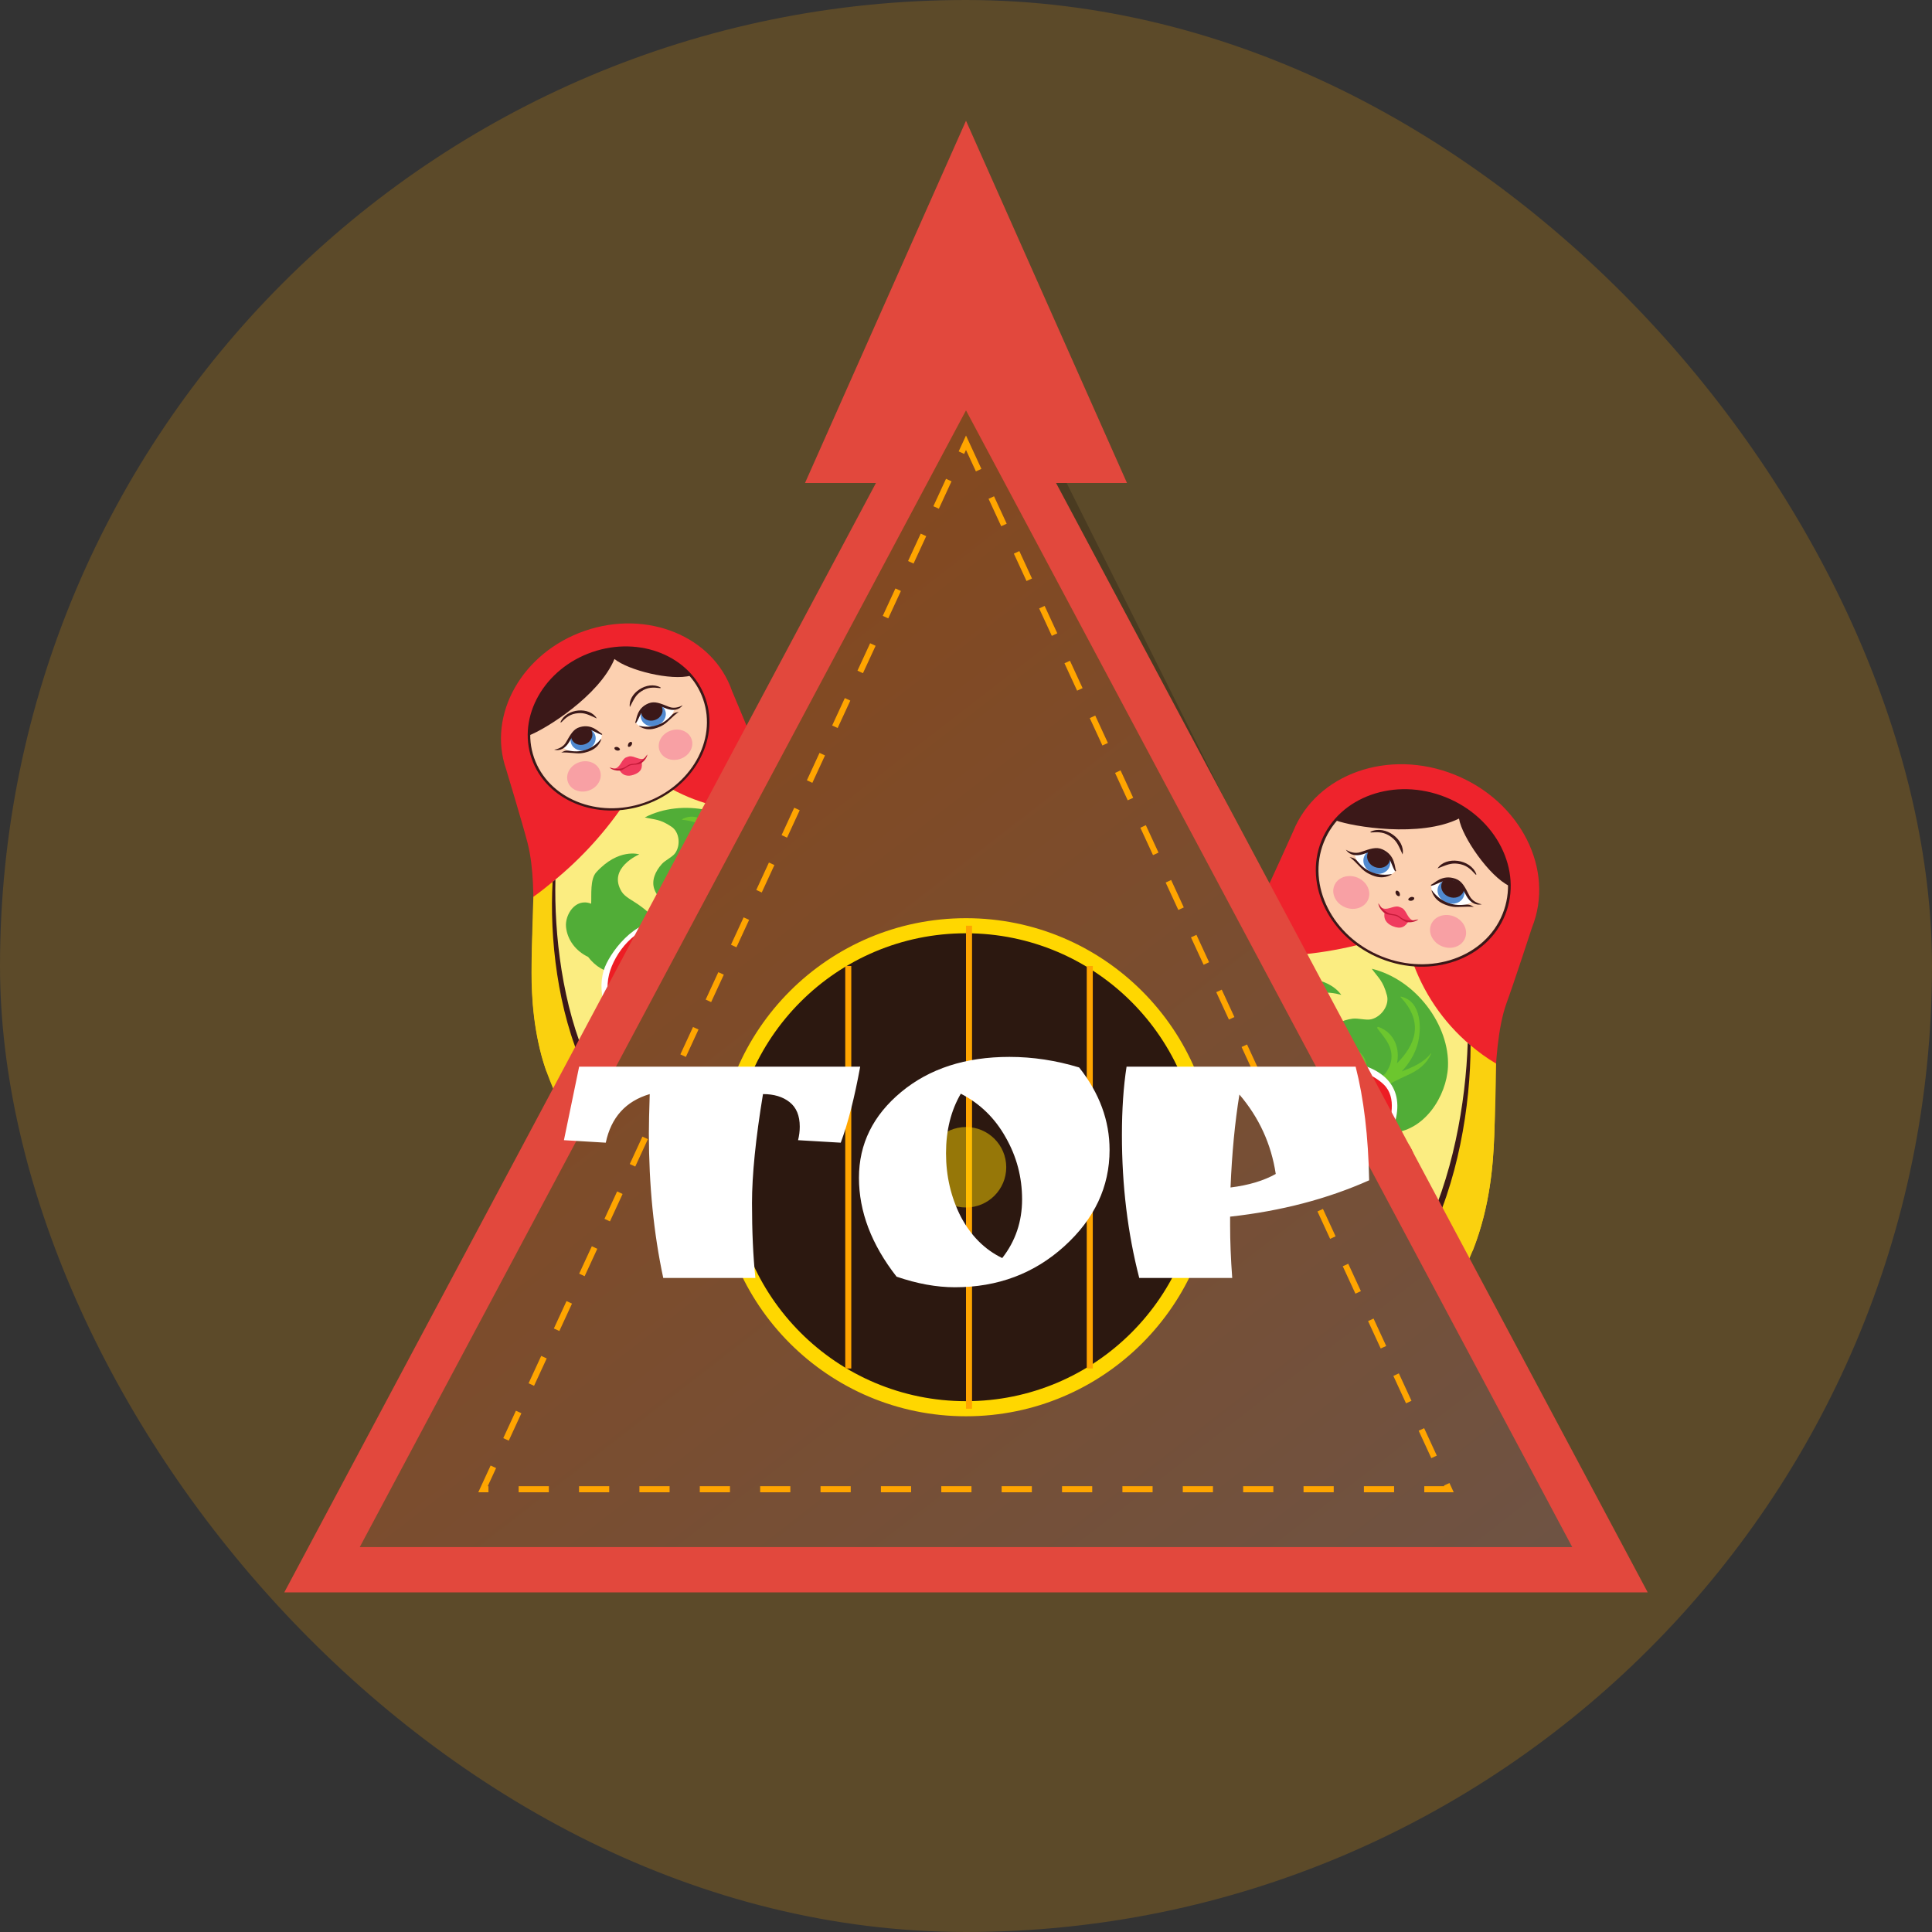 <svg width="64" height="64" viewBox="0 0 64 64" fill="none" xmlns="http://www.w3.org/2000/svg">
<rect x="0" y="0" width="64" height="64" fill="#333333" stroke="none"/>
<rect width="64" height="64" rx="32" fill="#FFA500" fill-opacity="0.2"/>
<path d="M30.021 34.819C30 33.766 29.658 32.35 29.385 31.576C28.897 30.191 28.087 29.126 27.579 28.494C27.51 28.409 27.447 28.332 27.391 28.263C26.937 27.704 26.208 26.91 25.689 26.256L17.712 29.014C17.709 29.849 17.625 30.923 17.613 31.644C17.612 31.731 17.61 31.83 17.609 31.937C17.599 32.652 17.614 33.778 17.942 34.989C18.193 35.918 18.965 37.594 19.69 38.493C20.974 40.087 22.368 41.51 22.368 41.51L25.652 40.375L29.784 38.964C29.784 38.964 30.046 35.979 30.021 34.819Z" fill="#FAD10F"/>
<path d="M25.175 25.139C24.951 24.548 24.25 22.891 24.25 22.891C23.623 21.076 21.438 20.184 19.371 20.898C17.305 21.613 16.137 23.664 16.765 25.479C16.765 25.479 17.32 27.314 17.477 27.926C17.694 28.772 17.67 29.836 17.668 30.3L26.51 27.224C26.222 26.86 25.474 25.929 25.175 25.139Z" fill="#EE232C"/>
<path d="M28.265 33.665C28.164 30.913 26.677 28.864 25.197 26.865C24.083 26.882 22.999 26.582 22.076 26.039L20.77 26.491C20.096 27.515 19.279 28.417 18.334 29.19C18.406 31.692 18.492 34.24 20.123 36.48C20.134 36.495 20.127 36.512 20.129 36.528C21.534 38.171 23.546 38.943 25.351 38.319C27.136 37.702 28.238 35.887 28.349 33.758C28.305 33.742 28.267 33.716 28.265 33.665Z" fill="#FBED81"/>
<path d="M18.336 29.189C18.119 29.367 17.901 29.545 17.669 29.708C17.638 30.471 17.62 31.356 17.614 31.939C17.606 32.751 17.625 34.089 18.097 35.48C18.2 35.638 18.333 35.788 18.468 35.912C18.726 36.149 19.049 36.229 19.358 36.144C19.476 36.079 19.584 36.014 19.683 35.949C19.823 36.153 19.974 36.344 20.131 36.527C20.129 36.511 20.136 36.495 20.124 36.479C18.494 34.239 18.407 31.691 18.336 29.189Z" fill="#FAD10F"/>
<path d="M28.803 32.878C29.099 32.754 29.304 32.492 29.36 32.146C29.389 31.965 29.401 31.765 29.385 31.576C28.897 30.191 28.085 29.127 27.579 28.494C27.233 28.063 26.636 27.331 26.159 26.773C25.838 26.832 25.517 26.859 25.197 26.864C26.678 28.863 28.165 30.913 28.266 33.664C28.268 33.715 28.305 33.741 28.35 33.757C28.364 33.485 28.365 33.21 28.346 32.931C28.487 32.923 28.638 32.905 28.803 32.878Z" fill="#FAD10F"/>
<path d="M19.628 21.637C19.236 21.773 18.886 21.972 18.59 22.215C18.22 22.52 17.933 22.895 17.75 23.303C17.713 23.384 17.681 23.467 17.653 23.552C17.597 23.72 17.558 23.892 17.538 24.066C17.497 24.414 17.531 24.769 17.65 25.114C17.71 25.289 17.79 25.452 17.886 25.603C18.546 26.643 19.983 27.1 21.352 26.626C22.767 26.137 23.625 24.824 23.431 23.56C23.41 23.423 23.377 23.285 23.331 23.15C22.854 21.772 21.196 21.095 19.628 21.637Z" fill="#FCD0B0"/>
<path d="M22.885 22.38C22.161 21.543 20.869 21.208 19.63 21.637C18.343 22.082 17.517 23.209 17.526 24.361C18.06 24.16 19.844 23.058 20.355 21.83C20.803 22.201 22.234 22.562 22.885 22.38Z" fill="#3B1818"/>
<path d="M20.385 24.749C20.375 24.752 20.363 24.756 20.359 24.765C20.324 24.839 20.473 24.901 20.529 24.842C20.536 24.835 20.54 24.823 20.536 24.814C20.522 24.783 20.459 24.722 20.385 24.749Z" fill="#3B1818"/>
<path d="M20.881 24.578C20.89 24.574 20.902 24.57 20.91 24.574C20.984 24.611 20.904 24.751 20.825 24.74C20.815 24.738 20.804 24.731 20.802 24.722C20.793 24.69 20.806 24.602 20.881 24.578Z" fill="#3B1818"/>
<path d="M20.501 25.465C20.603 25.703 20.799 25.732 20.99 25.666C21.241 25.579 21.3 25.433 21.246 25.197C21.111 25.269 20.727 25.397 20.501 25.465Z" fill="#F03B5E"/>
<path d="M20.847 25.055C20.826 25.058 20.744 25.086 20.725 25.097C20.572 25.187 20.549 25.44 20.343 25.465C20.447 25.537 20.687 25.526 20.912 25.441C21.143 25.369 21.337 25.229 21.375 25.107C21.198 25.216 21.023 25.031 20.847 25.055Z" fill="#F03B5E"/>
<path d="M21.442 24.995C21.349 25.125 21.25 25.235 21.083 25.287C21.009 25.309 20.942 25.294 20.866 25.32C20.78 25.349 20.747 25.399 20.659 25.433C20.495 25.496 20.35 25.47 20.196 25.425C20.195 25.425 20.193 25.427 20.194 25.428C20.271 25.5 20.408 25.535 20.521 25.528C20.583 25.524 20.631 25.496 20.691 25.46C20.754 25.422 20.826 25.37 20.878 25.353C20.925 25.337 21.015 25.335 21.075 25.327C21.144 25.319 21.199 25.311 21.25 25.276C21.343 25.211 21.43 25.099 21.445 24.996C21.446 24.994 21.443 24.994 21.442 24.995Z" fill="#C51A39"/>
<path d="M22.91 24.487C22.999 24.745 22.834 25.037 22.539 25.138C22.245 25.24 21.934 25.113 21.845 24.855C21.756 24.596 21.922 24.305 22.216 24.203C22.51 24.101 22.821 24.228 22.91 24.487Z" fill="#F8A0A4"/>
<path d="M19.877 25.535C19.966 25.794 19.8 26.085 19.506 26.187C19.212 26.289 18.901 26.162 18.812 25.904C18.722 25.645 18.888 25.354 19.182 25.252C19.476 25.15 19.787 25.277 19.877 25.535Z" fill="#F8A0A4"/>
<path d="M19.641 21.672C18.097 22.206 17.222 23.744 17.691 25.1C18.16 26.456 19.797 27.125 21.341 26.591C22.886 26.057 23.761 24.52 23.292 23.164C22.823 21.807 21.185 21.138 19.641 21.672ZM21.366 26.661C19.778 27.21 18.094 26.522 17.611 25.127C17.129 23.733 18.029 22.151 19.616 21.602C21.205 21.053 22.889 21.741 23.371 23.136C23.853 24.531 22.954 26.112 21.366 26.661Z" fill="#3B1818"/>
<path d="M19.929 24.326C19.929 24.326 19.986 24.492 19.734 24.707C19.482 24.923 19.07 24.933 18.976 24.917C18.882 24.901 18.659 24.776 18.659 24.776C18.659 24.776 18.819 24.539 18.977 24.371C19.136 24.202 19.402 24.01 19.929 24.326Z" fill="white"/>
<path d="M18.919 24.626C18.986 24.819 19.218 24.914 19.438 24.838C19.657 24.762 19.781 24.544 19.715 24.351C19.648 24.158 19.416 24.063 19.196 24.139C18.976 24.215 18.852 24.433 18.919 24.626Z" fill="#5089CF"/>
<path d="M18.93 24.394C19.082 24.141 19.285 24.097 19.569 24.163C19.586 24.186 19.602 24.212 19.611 24.24C19.668 24.404 19.562 24.59 19.375 24.654C19.189 24.719 18.991 24.638 18.934 24.474C18.927 24.451 18.922 24.427 18.92 24.404C18.924 24.401 18.927 24.398 18.93 24.394Z" fill="#3B1818"/>
<path d="M19.206 24.087C19.623 23.966 19.842 24.264 19.939 24.308C19.961 24.318 19.944 24.347 19.922 24.339C19.753 24.284 19.598 24.16 19.414 24.144C19.056 24.115 18.979 24.385 18.837 24.606C18.73 24.775 18.56 24.891 18.356 24.834C18.45 24.822 18.649 24.765 18.748 24.593C18.899 24.33 18.993 24.149 19.206 24.087Z" fill="#3B1818"/>
<path d="M18.569 23.917C18.766 23.456 19.543 23.403 19.769 23.8C19.5 23.68 19.379 23.608 19.157 23.625C18.895 23.644 18.76 23.76 18.59 23.929C18.579 23.941 18.563 23.93 18.569 23.917Z" fill="#3B1818"/>
<path d="M18.59 24.936C18.745 24.831 18.81 24.868 18.967 24.884C19.34 24.922 19.671 24.772 19.904 24.486C19.909 24.48 19.921 24.485 19.918 24.493C19.855 24.665 19.746 24.785 19.569 24.865C19.476 24.907 19.294 24.97 19.102 24.954C18.848 24.932 18.656 24.912 18.59 24.936Z" fill="#3B1818"/>
<path d="M21.066 23.933C21.066 23.933 21.123 24.099 21.455 24.112C21.786 24.126 22.116 23.88 22.18 23.809C22.244 23.738 22.343 23.503 22.343 23.503C22.343 23.503 22.071 23.415 21.842 23.38C21.613 23.346 21.285 23.359 21.066 23.933Z" fill="white"/>
<path d="M22.039 23.547C22.106 23.74 21.981 23.958 21.762 24.034C21.542 24.11 21.31 24.015 21.243 23.822C21.177 23.629 21.3 23.411 21.52 23.335C21.74 23.259 21.972 23.354 22.039 23.547Z" fill="#5089CF"/>
<path d="M21.889 23.371C21.612 23.266 21.425 23.357 21.243 23.584C21.244 23.613 21.247 23.643 21.257 23.671C21.314 23.835 21.511 23.916 21.698 23.851C21.885 23.787 21.991 23.601 21.934 23.437C21.926 23.414 21.915 23.393 21.901 23.373C21.897 23.373 21.893 23.373 21.889 23.371Z" fill="#3B1818"/>
<path d="M21.485 23.299C21.082 23.461 21.094 23.831 21.044 23.926C21.034 23.947 21.065 23.959 21.078 23.939C21.176 23.792 21.221 23.598 21.357 23.472C21.62 23.228 21.848 23.393 22.096 23.48C22.284 23.546 22.489 23.532 22.615 23.361C22.533 23.41 22.342 23.488 22.158 23.414C21.877 23.3 21.69 23.217 21.485 23.299Z" fill="#3B1818"/>
<path d="M21.88 22.772C21.44 22.531 20.797 22.97 20.864 23.422C21.002 23.161 21.052 23.029 21.236 22.906C21.455 22.759 21.633 22.767 21.87 22.795C21.887 22.797 21.892 22.779 21.88 22.772Z" fill="#3B1818"/>
<path d="M22.492 23.587C22.306 23.6 22.278 23.669 22.164 23.779C21.894 24.039 21.541 24.125 21.182 24.045C21.174 24.043 21.167 24.054 21.174 24.058C21.33 24.155 21.491 24.182 21.679 24.136C21.778 24.111 21.96 24.048 22.101 23.916C22.288 23.743 22.426 23.609 22.492 23.587Z" fill="#3B1818"/>
<path d="M25.198 26.863C25.164 26.864 25.116 26.864 25.082 26.864C27.369 29.674 30.112 35.081 26.216 37.759C26.081 37.852 25.69 38.067 25.267 38.211C24.83 38.359 24.36 38.436 24.181 38.445C19.469 38.693 18.313 32.732 18.399 29.135C18.377 29.159 18.309 29.208 18.306 29.212C18.098 32.888 19.359 38.931 24.123 38.562C24.208 38.555 24.663 38.56 25.309 38.332C25.921 38.115 26.195 37.907 26.392 37.775C30.325 35.142 27.616 29.645 25.198 26.863Z" fill="#3B1818"/>
<path d="M23.519 36.985C23.783 37.232 24.213 37.254 24.512 37.026C25.153 37.752 25.892 37.324 26.303 37.224C25.981 37.048 25.42 36.636 25.349 36.281C25.318 36.123 25.374 35.95 25.343 35.79C25.297 35.551 25.163 35.344 24.942 35.21C24.578 34.988 24.115 35.149 23.438 35.319C23.825 35.841 22.964 36.465 23.519 36.985Z" fill="#51AD37"/>
<path d="M21.178 28.3C21.172 28.302 20.493 28.082 19.753 28.894C19.543 29.124 19.598 29.646 19.583 29.941C19.579 29.939 19.579 29.935 19.575 29.934C19.058 29.736 18.71 30.307 18.75 30.706C18.794 31.14 19.078 31.507 19.482 31.699C19.951 32.322 20.832 32.526 21.435 31.623C21.677 31.262 21.846 30.839 21.652 30.459C21.543 30.247 21.334 30.1 21.138 29.959C20.97 29.839 20.702 29.714 20.596 29.542C20.104 28.748 21.191 28.297 21.178 28.3Z" fill="#51AD37"/>
<path d="M25.106 27.816C24.319 26.823 22.61 26.433 21.36 27.078C21.697 27.159 21.858 27.125 22.251 27.391C22.504 27.563 22.555 27.993 22.367 28.26C22.274 28.392 22.039 28.493 21.923 28.623C21.704 28.867 21.572 29.175 21.679 29.466C21.757 29.679 21.908 29.808 22.092 29.887C21.811 30.506 22.232 31.167 23.136 31.278C23.838 31.364 24.621 31.042 25.089 30.528C25.878 29.814 25.662 28.518 25.106 27.816Z" fill="#51AD37"/>
<path d="M26.477 36.322C26.482 36.324 26.531 35.73 26.529 35.093C26.527 34.799 25.959 34.629 25.666 34.633C25.631 34.929 25.49 35.958 26.477 36.322Z" fill="#51AD37"/>
<path d="M24.439 27.86C24.46 28.206 24.298 28.534 24.128 28.857C24.136 28.529 24.087 28.208 23.949 27.911C23.756 27.497 23.185 26.814 22.599 27.137C22.59 27.141 22.593 27.155 22.603 27.156C23.666 27.266 23.906 27.971 23.852 28.767C23.642 28.378 23.191 28.104 22.693 28.291C22.66 28.304 22.664 28.343 22.695 28.35C22.997 28.416 23.294 28.441 23.52 28.647C23.707 28.817 23.773 29.029 23.788 29.256C23.732 29.552 23.652 29.844 23.572 30.114C23.43 29.549 23.038 29.075 22.443 29.332C22.431 29.337 22.433 29.354 22.447 29.353C22.964 29.31 23.27 29.821 23.371 30.197C23.466 30.549 23.364 30.883 23.359 31.24C23.359 31.279 23.422 31.3 23.45 31.264C23.571 31.108 23.629 30.867 23.631 30.605C23.669 30.529 23.706 30.452 23.742 30.373C23.749 30.424 23.752 30.475 23.764 30.526C23.772 30.56 23.824 30.542 23.827 30.512C23.887 29.905 24.07 29.408 24.333 28.836C24.49 28.494 24.555 28.203 24.454 27.856C24.452 27.849 24.438 27.852 24.439 27.86Z" fill="#6CC62E"/>
<path d="M22.763 33.327C22.041 32.633 20.707 32.52 20.271 33.302C19.794 34.159 19.94 35.944 21.325 35.837C21.175 36.278 21.194 36.744 21.516 37.096C21.877 37.491 22.893 37.404 23.133 37.135C22.512 36.971 22.126 36.334 22.483 36.002C22.553 35.9 23.23 35.232 23.275 34.733C23.321 34.217 23.137 33.687 22.763 33.327Z" fill="#51AD37"/>
<path d="M25.097 30.479C24.966 29.85 24.396 29.344 23.572 29.521C22.965 29.651 22.332 30.084 22.002 30.612C21.854 30.611 21.529 30.645 21.373 30.714C20.723 31.003 20.243 31.546 20.042 32.181C19.744 33.125 20.568 34.119 21.595 34.184C21.725 34.983 22.357 35.761 23.291 35.819C23.955 35.86 24.726 35.568 25.047 34.984C25.15 34.796 25.102 34.578 25.085 34.362C25.126 34.344 25.26 34.318 25.3 34.296C25.978 33.933 26.459 33.491 26.565 32.82C26.609 32.54 26.585 32.213 26.503 31.893C27.012 30.983 25.884 30.084 25.097 30.479Z" fill="#ED1D24"/>
<path d="M24.838 34.376C23.858 34.699 23.059 34.512 22.371 33.927C22.123 34.688 22.637 35.45 23.436 35.523C23.89 35.565 24.892 35.05 24.838 34.376Z" fill="#F25067"/>
<path d="M25.733 31.387C25.534 32.229 24.892 32.626 24 32.828C23.796 32.874 23.625 32.892 23.459 32.894C23.142 32.52 23.146 32.051 23.363 31.57C23.631 30.975 24.15 30.739 24.803 30.659C24.433 29.838 23.443 30.192 22.999 30.641C22.461 31.184 22.189 32.187 22.991 32.538C23.007 32.665 23.044 32.781 23.106 32.877C22.723 32.993 22.381 32.778 22.274 32.758C22.84 33.774 24.183 34.01 25.209 33.484C25.948 33.104 26.613 32.035 25.733 31.387Z" fill="#F25067"/>
<path d="M26.345 31.634C26.268 31.581 26.17 31.684 26.239 31.745C26.595 32.056 26.491 32.634 26.386 33.046C26.202 33.761 25.707 34.098 24.933 34.24C23.898 34.43 22.919 34.407 22.187 33.716C22.181 33.709 22.166 33.719 22.17 33.727C22.583 34.59 23.947 34.703 25.017 34.456C25.156 35.068 24.602 35.602 23.919 35.688C23.45 35.747 22.977 35.626 22.605 35.405C21.773 34.909 21.795 34.156 21.783 33.325C21.783 33.309 21.759 33.308 21.75 33.321C21.007 34.396 22.07 35.675 23.207 35.886C24.187 36.067 25.656 35.442 25.154 34.421C25.359 34.366 25.552 34.3 25.72 34.222C26.591 33.817 27.125 32.171 26.345 31.634Z" fill="white"/>
<path d="M25.505 31.432C25.502 31.595 25.356 31.985 25.037 32.193C25.285 31.58 24.942 31.142 24.471 31.148C24.195 31.15 23.944 31.276 23.748 31.457C23.927 31.194 24.173 30.974 24.504 30.863C25 30.697 25.511 30.929 25.505 31.432ZM24.805 32.009C24.617 32.293 24 32.529 23.697 32.63C23.454 32.711 23.33 32.107 23.529 31.882C23.716 31.671 23.916 31.451 24.206 31.362C24.705 31.208 25.098 31.57 24.805 32.009ZM25.161 30.62C24.812 29.414 24.013 29.023 22.923 29.581C22.391 29.852 22.116 30.148 21.982 30.558C21.059 30.373 20.151 31.609 19.995 32.158C19.777 32.917 20.026 34.08 21.276 34.194C21.317 34.197 21.35 34.096 21.311 34.086C20.433 33.84 19.962 33.14 20.178 32.273C20.35 31.586 21.059 30.629 21.94 30.689C21.824 31.099 21.865 31.553 22.009 32.009C22.014 32.026 22.048 32.02 22.046 32.001C21.957 31.287 21.853 30.573 22.57 30.021C22.943 29.734 23.501 29.495 23.978 29.525C24.554 29.56 24.843 30.201 25.001 30.586C24.171 30.477 23.334 31.202 23.14 32.023C23.097 32.207 23.214 32.591 23.374 32.756C22.91 32.814 22.462 32.752 22.013 32.644C22.009 32.643 22.006 32.648 22.009 32.65C22.813 33.224 24.136 33.003 25.035 32.414C25.361 32.201 25.704 31.825 25.75 31.437C25.795 31.062 25.536 30.733 25.161 30.62Z" fill="white"/>
<path d="M47.018 44.501C47.744 43.629 48.465 42.237 48.791 41.416C49.372 39.945 49.466 38.507 49.498 37.634C49.502 37.517 49.506 37.409 49.509 37.314C49.534 36.539 49.502 35.379 49.542 34.48L41.11 31.09C40.517 31.766 39.691 32.581 39.172 33.158C39.109 33.228 39.038 33.307 38.961 33.393C38.449 33.968 37.666 34.894 37.077 36.109C36.625 37.043 36.069 38.95 36.024 40.193C35.943 42.396 36.071 44.537 36.071 44.537L39.542 45.933L43.898 47.703C43.898 47.703 46.219 45.461 47.018 44.501Z" fill="#FAD10F"/>
<path d="M49.913 33.209C50.148 32.571 50.748 30.729 50.748 30.729C51.52 28.81 50.373 26.542 48.188 25.663C46.004 24.785 43.607 25.628 42.835 27.547C42.835 27.547 41.991 29.431 41.686 30.039C41.265 30.88 40.494 31.729 40.165 32.104L49.526 35.847C49.549 35.348 49.598 34.062 49.913 33.209Z" fill="#EE232C"/>
<path d="M46.405 42.323C48.266 40.015 48.503 37.298 48.712 34.627C47.795 33.855 47.124 32.846 46.758 31.752L45.377 31.198C44.106 31.555 42.805 31.711 41.491 31.672C39.782 33.757 38.053 35.889 37.797 38.862C37.796 38.882 37.779 38.891 37.769 38.905C37.751 41.234 38.841 43.282 40.749 44.049C42.637 44.808 44.814 44.11 46.408 42.457C46.383 42.413 46.37 42.366 46.405 42.323Z" fill="#FBED81"/>
<path d="M41.493 31.673C41.191 31.664 40.888 31.655 40.584 31.624C40.02 32.222 39.38 32.928 38.964 33.399C38.385 34.053 37.455 35.154 36.857 36.618C36.829 36.82 36.831 37.036 36.853 37.232C36.895 37.607 37.102 37.9 37.413 38.049C37.555 38.079 37.688 38.103 37.815 38.12C37.784 38.385 37.772 38.647 37.77 38.906C37.78 38.891 37.798 38.883 37.799 38.862C38.055 35.89 39.784 33.757 41.493 31.673Z" fill="#FAD10F"/>
<path d="M47.398 42.063C47.726 42.171 48.078 42.102 48.367 41.861C48.519 41.735 48.67 41.58 48.791 41.416C49.372 39.945 49.463 38.506 49.498 37.634C49.522 37.04 49.553 36.023 49.559 35.232C49.256 35.054 48.976 34.849 48.713 34.627C48.505 37.298 48.267 40.014 46.406 42.322C46.371 42.365 46.384 42.413 46.409 42.457C46.612 42.246 46.807 42.023 46.99 41.783C47.109 41.876 47.245 41.968 47.398 42.063Z" fill="#FAD10F"/>
<path d="M47.875 26.445C47.461 26.279 47.036 26.194 46.623 26.183C46.107 26.169 45.61 26.271 45.172 26.474C45.085 26.514 45 26.558 44.918 26.607C44.754 26.704 44.601 26.817 44.461 26.944C44.183 27.198 43.959 27.511 43.813 27.875C43.738 28.06 43.688 28.249 43.659 28.44C43.461 29.752 44.307 31.137 45.755 31.719C47.25 32.32 48.875 31.859 49.61 30.695C49.69 30.568 49.76 30.433 49.818 30.29C50.403 28.833 49.533 27.112 47.875 26.445Z" fill="#FCD0B0"/>
<path d="M49.999 29.349C50.001 28.157 49.187 26.973 47.877 26.446C46.517 25.899 45.05 26.233 44.243 27.175C44.819 27.389 47.048 27.753 48.331 27.116C48.434 27.733 49.342 29.037 49.999 29.349Z" fill="#3B1818"/>
<path d="M46.294 29.509C46.283 29.505 46.271 29.5 46.262 29.505C46.181 29.54 46.258 29.695 46.345 29.687C46.356 29.686 46.367 29.679 46.37 29.669C46.381 29.634 46.373 29.54 46.294 29.509Z" fill="#3B1818"/>
<path d="M46.818 29.72C46.828 29.724 46.84 29.729 46.844 29.739C46.878 29.82 46.714 29.878 46.658 29.813C46.651 29.804 46.647 29.791 46.652 29.782C46.668 29.75 46.739 29.688 46.818 29.72Z" fill="#3B1818"/>
<path d="M45.883 30.173C45.798 30.44 45.936 30.601 46.138 30.682C46.404 30.79 46.555 30.712 46.678 30.482C46.517 30.445 46.114 30.278 45.883 30.173Z" fill="#F03B5E"/>
<path d="M46.454 30.085C46.434 30.072 46.348 30.037 46.324 30.033C46.136 29.997 45.94 30.187 45.754 30.061C45.788 30.194 45.99 30.355 46.234 30.444C46.472 30.549 46.729 30.573 46.846 30.5C46.625 30.463 46.614 30.189 46.454 30.085Z" fill="#F03B5E"/>
<path d="M46.98 30.456C46.812 30.496 46.654 30.516 46.482 30.44C46.406 30.406 46.362 30.346 46.282 30.313C46.191 30.277 46.129 30.294 46.033 30.259C45.856 30.195 45.756 30.071 45.663 29.927C45.662 29.925 45.659 29.925 45.659 29.927C45.671 30.04 45.758 30.165 45.855 30.239C45.908 30.28 45.967 30.291 46.04 30.304C46.119 30.317 46.214 30.326 46.268 30.349C46.318 30.37 46.393 30.431 46.447 30.467C46.508 30.509 46.559 30.541 46.625 30.549C46.747 30.562 46.896 30.532 46.982 30.459C46.983 30.458 46.981 30.456 46.98 30.456Z" fill="#C51A39"/>
<path d="M48.532 31.079C48.422 31.353 48.081 31.473 47.77 31.348C47.46 31.223 47.296 30.9 47.406 30.627C47.516 30.354 47.857 30.234 48.168 30.359C48.479 30.484 48.642 30.806 48.532 31.079Z" fill="#F8A0A4"/>
<path d="M45.325 29.79C45.215 30.063 44.874 30.183 44.564 30.058C44.253 29.933 44.09 29.611 44.2 29.337C44.309 29.064 44.65 28.945 44.961 29.069C45.272 29.194 45.435 29.517 45.325 29.79Z" fill="#F8A0A4"/>
<path d="M47.861 26.483C46.229 25.826 44.432 26.459 43.856 27.893C43.279 29.326 44.138 31.027 45.77 31.683C47.403 32.339 49.2 31.707 49.776 30.273C50.353 28.839 49.494 27.139 47.861 26.483ZM45.741 31.757C44.062 31.082 43.179 29.333 43.772 27.859C44.365 26.385 46.212 25.734 47.891 26.409C49.57 27.084 50.453 28.832 49.86 30.307C49.267 31.781 47.42 32.432 45.741 31.757Z" fill="#3B1818"/>
<path d="M46.222 28.844C46.222 28.844 46.151 29.019 45.794 29.016C45.437 29.013 45.095 28.731 45.03 28.651C44.964 28.572 44.871 28.313 44.871 28.313C44.871 28.313 45.169 28.233 45.416 28.208C45.664 28.183 46.017 28.215 46.222 28.844Z" fill="white"/>
<path d="M45.189 28.375C45.107 28.579 45.229 28.82 45.461 28.913C45.694 29.006 45.948 28.917 46.03 28.713C46.112 28.509 45.99 28.268 45.758 28.174C45.526 28.081 45.271 28.171 45.189 28.375Z" fill="#5089CF"/>
<path d="M45.361 28.194C45.664 28.095 45.86 28.203 46.044 28.457C46.042 28.488 46.036 28.52 46.024 28.549C45.955 28.723 45.738 28.799 45.54 28.72C45.342 28.641 45.239 28.436 45.309 28.262C45.319 28.238 45.332 28.216 45.347 28.195C45.352 28.195 45.356 28.195 45.361 28.194Z" fill="#3B1818"/>
<path d="M45.802 28.139C46.227 28.335 46.195 28.731 46.243 28.836C46.254 28.86 46.219 28.871 46.206 28.849C46.108 28.686 46.071 28.475 45.931 28.332C45.661 28.056 45.408 28.221 45.136 28.301C44.93 28.362 44.71 28.337 44.584 28.146C44.669 28.203 44.871 28.297 45.073 28.227C45.382 28.119 45.586 28.04 45.802 28.139Z" fill="#3B1818"/>
<path d="M45.404 27.551C45.891 27.315 46.559 27.821 46.463 28.304C46.329 28.016 46.281 27.871 46.09 27.729C45.862 27.559 45.671 27.559 45.414 27.576C45.397 27.578 45.391 27.557 45.404 27.551Z" fill="#3B1818"/>
<path d="M44.703 28.395C44.903 28.419 44.929 28.494 45.046 28.618C45.322 28.912 45.697 29.024 46.088 28.957C46.096 28.955 46.103 28.968 46.095 28.972C45.922 29.067 45.748 29.088 45.548 29.028C45.443 28.996 45.25 28.919 45.106 28.77C44.915 28.573 44.773 28.422 44.703 28.395Z" fill="#3B1818"/>
<path d="M47.423 29.327C47.423 29.327 47.353 29.502 47.613 29.747C47.873 29.992 48.315 30.026 48.417 30.013C48.519 30.001 48.766 29.879 48.766 29.879C48.766 29.879 48.606 29.615 48.445 29.426C48.283 29.236 48.007 29.015 47.423 29.327Z" fill="white"/>
<path d="M48.487 29.701C48.405 29.905 48.15 29.994 47.918 29.901C47.686 29.807 47.564 29.567 47.646 29.363C47.728 29.158 47.983 29.069 48.215 29.162C48.447 29.256 48.569 29.496 48.487 29.701Z" fill="#5089CF"/>
<path d="M48.489 29.451C48.338 29.17 48.122 29.112 47.814 29.169C47.794 29.193 47.776 29.219 47.764 29.249C47.694 29.423 47.797 29.628 47.995 29.707C48.193 29.787 48.41 29.71 48.479 29.537C48.489 29.512 48.495 29.487 48.498 29.462C48.495 29.459 48.492 29.456 48.489 29.451Z" fill="#3B1818"/>
<path d="M48.212 29.108C47.77 28.955 47.519 29.264 47.411 29.306C47.387 29.316 47.405 29.348 47.429 29.341C47.613 29.291 47.786 29.165 47.986 29.158C48.372 29.145 48.44 29.44 48.581 29.686C48.688 29.873 48.864 30.006 49.087 29.956C48.986 29.938 48.775 29.866 48.678 29.676C48.529 29.385 48.437 29.186 48.212 29.108Z" fill="#3B1818"/>
<path d="M48.905 28.958C48.717 28.451 47.885 28.354 47.621 28.769C47.916 28.654 48.051 28.583 48.287 28.612C48.569 28.647 48.708 28.78 48.881 28.97C48.893 28.983 48.91 28.972 48.905 28.958Z" fill="#3B1818"/>
<path d="M48.828 30.053C48.667 29.932 48.595 29.968 48.425 29.977C48.022 29.998 47.674 29.819 47.439 29.5C47.434 29.493 47.421 29.497 47.423 29.506C47.482 29.694 47.593 29.83 47.779 29.925C47.877 29.975 48.07 30.052 48.277 30.045C48.551 30.035 48.758 30.024 48.828 30.053Z" fill="#3B1818"/>
<path d="M48.714 34.627C48.686 34.603 48.647 34.57 48.62 34.546C48.494 38.445 46.906 44.779 41.848 44.204C41.673 44.185 41.203 44.083 40.758 43.901C40.297 43.713 39.861 43.444 39.709 43.325C35.704 40.2 38.973 34.537 41.582 31.674C41.547 31.677 41.458 31.669 41.452 31.67C38.688 34.513 35.446 40.316 39.58 43.379C39.654 43.434 40.019 43.759 40.706 44.03C41.357 44.285 41.726 44.309 41.98 44.341C47.037 44.978 48.716 38.597 48.714 34.627Z" fill="#3B1818"/>
<path d="M40.202 41.671C40.242 42.058 40.577 42.379 40.98 42.405C40.989 43.448 41.892 43.621 42.297 43.831C42.16 43.46 41.994 42.73 42.187 42.39C42.273 42.24 42.441 42.139 42.529 41.988C42.66 41.761 42.697 41.498 42.613 41.233C42.474 40.795 41.983 40.599 41.312 40.259C41.259 40.956 40.118 40.856 40.202 41.671Z" fill="#51AD37"/>
<path d="M44.432 32.957C44.426 32.954 44.029 32.296 42.853 32.434C42.52 32.472 42.196 32.935 41.975 33.165C41.974 33.16 41.976 33.157 41.974 33.153C41.693 32.627 41.008 32.846 40.758 33.199C40.488 33.583 40.459 34.081 40.652 34.522C40.594 35.361 41.166 36.148 42.294 35.84C42.746 35.717 43.181 35.493 43.292 35.047C43.354 34.797 43.288 34.53 43.227 34.277C43.175 34.062 43.046 33.77 43.081 33.555C43.241 32.562 44.444 32.963 44.432 32.957Z" fill="#51AD37"/>
<path d="M47.966 35.337C48.028 33.974 46.914 32.451 45.442 32.091C45.659 32.396 45.814 32.481 45.945 32.975C46.03 33.294 45.768 33.679 45.426 33.764C45.257 33.806 44.995 33.722 44.808 33.745C44.458 33.79 44.134 33.946 44.015 34.258C43.928 34.487 43.96 34.698 44.054 34.892C43.388 35.198 43.264 36.032 43.92 36.761C44.43 37.326 45.294 37.617 46.038 37.53C47.184 37.506 47.923 36.3 47.966 35.337Z" fill="#51AD37"/>
<path d="M43.075 43.22C43.078 43.225 43.537 42.777 43.984 42.258C44.191 42.018 43.849 41.477 43.608 41.275C43.371 41.49 42.53 42.227 43.075 43.22Z" fill="#51AD37"/>
<path d="M47.393 34.901C47.166 35.197 46.803 35.35 46.436 35.492C46.674 35.231 46.861 34.935 46.958 34.597C47.093 34.124 47.112 33.166 46.408 33.014C46.398 33.012 46.391 33.025 46.398 33.033C47.184 33.873 46.882 34.615 46.275 35.225C46.38 34.76 46.206 34.218 45.669 34.02C45.633 34.007 45.609 34.041 45.629 34.068C45.828 34.336 46.051 34.565 46.09 34.892C46.122 35.163 46.026 35.382 45.878 35.577C45.624 35.778 45.352 35.959 45.097 36.122C45.38 35.562 45.397 34.9 44.731 34.689C44.718 34.685 44.707 34.7 44.719 34.709C45.17 35.039 45.058 35.67 44.875 36.047C44.703 36.401 44.384 36.6 44.129 36.887C44.101 36.918 44.138 36.98 44.186 36.971C44.394 36.93 44.611 36.774 44.798 36.563C44.883 36.528 44.967 36.492 45.052 36.453C45.021 36.499 44.988 36.542 44.962 36.592C44.944 36.626 44.999 36.648 45.023 36.626C45.501 36.175 46.001 35.899 46.617 35.62C46.987 35.453 47.245 35.262 47.408 34.909C47.411 34.901 47.398 34.894 47.393 34.901Z" fill="#6CC62E"/>
<path d="M42.17 38.163C42.073 37.089 41.068 36.055 40.163 36.383C39.169 36.743 38.027 38.297 39.228 39.188C38.795 39.441 38.482 39.833 38.495 40.347C38.51 40.923 39.397 41.569 39.783 41.52C39.393 40.948 39.529 40.158 40.054 40.14C40.182 40.106 41.205 40.042 41.593 39.668C41.996 39.28 42.221 38.719 42.17 38.163Z" fill="#51AD37"/>
<path d="M46.078 37.496C46.416 36.891 46.311 36.078 45.516 35.64C44.93 35.317 44.11 35.222 43.468 35.418C43.349 35.313 43.061 35.111 42.885 35.058C42.153 34.833 41.379 34.936 40.767 35.31C39.858 35.867 39.827 37.257 40.615 38.035C40.157 38.777 40.121 39.855 40.84 40.561C41.351 41.064 42.184 41.371 42.857 41.122C43.074 41.043 43.189 40.831 43.327 40.644C43.374 40.658 43.501 40.732 43.548 40.742C44.356 40.925 45.06 40.906 45.62 40.435C45.853 40.239 46.065 39.956 46.224 39.638C47.28 39.257 46.997 37.73 46.078 37.496Z" fill="#ED1D24"/>
<path d="M43.116 40.48C42.091 40.051 41.574 39.336 41.428 38.373C40.689 38.817 40.569 39.8 41.166 40.424C41.506 40.779 42.685 41.067 43.116 40.48Z" fill="#F25067"/>
<path d="M45.955 38.683C45.199 39.227 44.396 39.096 43.528 38.631C43.329 38.524 43.178 38.417 43.042 38.303C43.048 37.774 43.382 37.396 43.899 37.158C44.537 36.864 45.125 37.038 45.712 37.434C45.992 36.506 44.936 36.095 44.258 36.145C43.438 36.207 42.509 36.831 42.913 37.683C42.836 37.797 42.784 37.917 42.767 38.039C42.374 37.863 42.247 37.447 42.175 37.354C41.917 38.581 42.843 39.721 44.048 40.017C44.917 40.231 46.212 39.831 45.955 38.683Z" fill="#F25067"/>
<path d="M46.278 39.316C46.253 39.219 46.1 39.233 46.114 39.331C46.184 39.835 45.691 40.232 45.314 40.492C44.66 40.944 44.019 40.869 43.29 40.438C42.314 39.862 41.534 39.151 41.428 38.073C41.427 38.062 41.408 38.06 41.406 38.07C41.132 39.063 42.161 40.118 43.206 40.673C42.887 41.268 42.059 41.311 41.443 40.899C41.02 40.615 40.721 40.183 40.575 39.741C40.248 38.751 40.798 38.154 41.375 37.47C41.387 37.456 41.368 37.438 41.351 37.443C39.988 37.792 39.949 39.583 40.724 40.556C41.393 41.396 43.029 41.925 43.342 40.741C43.547 40.841 43.751 40.923 43.943 40.979C44.936 41.264 46.533 40.303 46.278 39.316Z" fill="white"/>
<path d="M45.737 38.558C45.62 38.689 45.226 38.902 44.82 38.846C45.454 38.523 45.484 37.925 45.098 37.597C44.871 37.404 44.578 37.33 44.292 37.338C44.623 37.251 44.978 37.246 45.326 37.389C45.846 37.604 46.097 38.154 45.737 38.558ZM44.761 38.534C44.407 38.631 43.739 38.387 43.422 38.256C43.167 38.15 43.492 37.571 43.814 37.529C44.115 37.489 44.432 37.452 44.73 37.584C45.245 37.812 45.309 38.383 44.761 38.534ZM46.032 37.655C46.599 36.428 46.226 35.547 44.945 35.23C44.322 35.075 43.889 35.121 43.49 35.36C42.871 34.558 41.26 34.922 40.745 35.258C40.032 35.721 39.413 36.842 40.349 37.817C40.38 37.849 40.478 37.79 40.454 37.755C39.913 36.934 40.025 36.033 40.813 35.481C41.437 35.044 42.69 34.766 43.364 35.437C42.98 35.688 42.693 36.086 42.488 36.558C42.48 36.577 42.512 36.595 42.523 36.578C42.956 35.936 43.376 35.281 44.348 35.339C44.854 35.369 45.476 35.569 45.843 35.93C46.286 36.365 46.068 37.09 45.925 37.514C45.328 36.84 44.135 36.839 43.398 37.369C43.233 37.488 43.056 37.883 43.07 38.13C42.652 37.85 42.332 37.483 42.043 37.078C42.041 37.074 42.034 37.077 42.035 37.08C42.284 38.114 43.515 38.868 44.662 39.025C45.078 39.082 45.621 39.018 45.933 38.736C46.235 38.462 46.257 38.012 46.032 37.655Z" fill="white"/>
<path d="M34.667 14.666L53.333 52H16L34.667 14.666Z" fill="black" fill-opacity="0.2"/>
<path d="M32 12L53.333 52H10.667L32 12Z" fill="url(#paint0_linear_237_578)" stroke="#E2483D" stroke-width="1.5"/>
<path d="M32 14.666L48 49.333H16L32 14.666Z" stroke="#FFA500" stroke-width="0.2" stroke-dasharray="1 1"/>
<path d="M32 46.666C36.418 46.666 40 43.085 40 38.666C40 34.248 36.418 30.666 32 30.666C27.582 30.666 24 34.248 24 38.666C24 43.085 27.582 46.666 32 46.666Z" fill="#2C1810" stroke="url(#paint1_linear_237_578)" stroke-width="0.5"/>
<line x1="28.1" y1="32" x2="28.1" y2="45.333" stroke="#FFA500" stroke-width="0.2"/>
<line x1="32.1" y1="30.666" x2="32.1" y2="46.666" stroke="#FFA500" stroke-width="0.2"/>
<line x1="36.1" y1="32" x2="36.1" y2="45.333" stroke="#FFA500" stroke-width="0.2"/>
<path opacity="0.5" d="M32 40C32.736 40 33.333 39.403 33.333 38.667C33.333 37.93 32.736 37.334 32 37.334C31.264 37.334 30.667 37.93 30.667 38.667C30.667 39.403 31.264 40 32 40Z" fill="#FFD700"/>
<path d="M32 4L26.667 16H29.867L30.933 15.333L32 13.333L32.533 12L34.133 16H37.333L32 4Z" fill="#E2483D"/>
<path d="M25.275 36.243C25.032 37.718 24.911 38.922 24.911 39.855C24.911 40.789 24.948 41.615 25.023 42.334H21.971C21.653 40.849 21.495 39.254 21.495 37.545C21.495 37.256 21.504 36.822 21.523 36.243C20.729 36.477 20.244 37.014 20.067 37.853L18.681 37.77L19.185 35.334H28.495C28.308 36.36 28.093 37.2 27.851 37.853L26.437 37.77C26.474 37.62 26.493 37.471 26.493 37.322C26.493 36.958 26.381 36.687 26.157 36.51C25.933 36.332 25.639 36.243 25.275 36.243ZM29.7 42.291C28.869 41.227 28.454 40.136 28.454 39.016C28.454 37.895 28.92 36.948 29.854 36.173C30.787 35.399 31.982 35.011 33.438 35.011C34.212 35.011 34.982 35.128 35.748 35.361C36.42 36.211 36.756 37.121 36.756 38.092C36.756 39.314 36.256 40.378 35.258 41.283C34.259 42.189 33.05 42.642 31.632 42.642C31.025 42.642 30.381 42.525 29.7 42.291ZM31.828 36.23C31.501 36.789 31.338 37.447 31.338 38.203C31.338 38.959 31.501 39.66 31.828 40.303C32.164 40.938 32.621 41.395 33.2 41.675C33.638 41.115 33.858 40.467 33.858 39.73C33.858 38.992 33.676 38.306 33.312 37.672C32.957 37.037 32.462 36.556 31.828 36.23ZM40.749 40.584C40.749 41.115 40.772 41.699 40.819 42.334H37.739C37.356 40.849 37.165 39.272 37.165 37.602C37.165 36.752 37.216 35.996 37.319 35.334H44.907C45.177 36.388 45.327 37.644 45.355 39.099C43.973 39.715 42.438 40.117 40.749 40.303V40.584ZM40.763 39.337C41.36 39.263 41.859 39.114 42.261 38.889C42.111 37.9 41.71 37.023 41.057 36.258C40.907 37.181 40.809 38.208 40.763 39.337Z" fill="white"/>
<defs>
<linearGradient id="paint0_linear_237_578" x1="10.667" y1="12" x2="47.585" y2="59.718" gradientUnits="userSpaceOnUse">
<stop stop-color="#8B4513"/>
<stop offset="1" stop-color="#6C5447"/>
</linearGradient>
<linearGradient id="paint1_linear_237_578" x1="24" y1="30.666" x2="1624" y2="1630.67" gradientUnits="userSpaceOnUse">
<stop stop-color="#FFD700"/>
<stop offset="1" stop-color="#FFA500"/>
</linearGradient>
</defs>
</svg>
